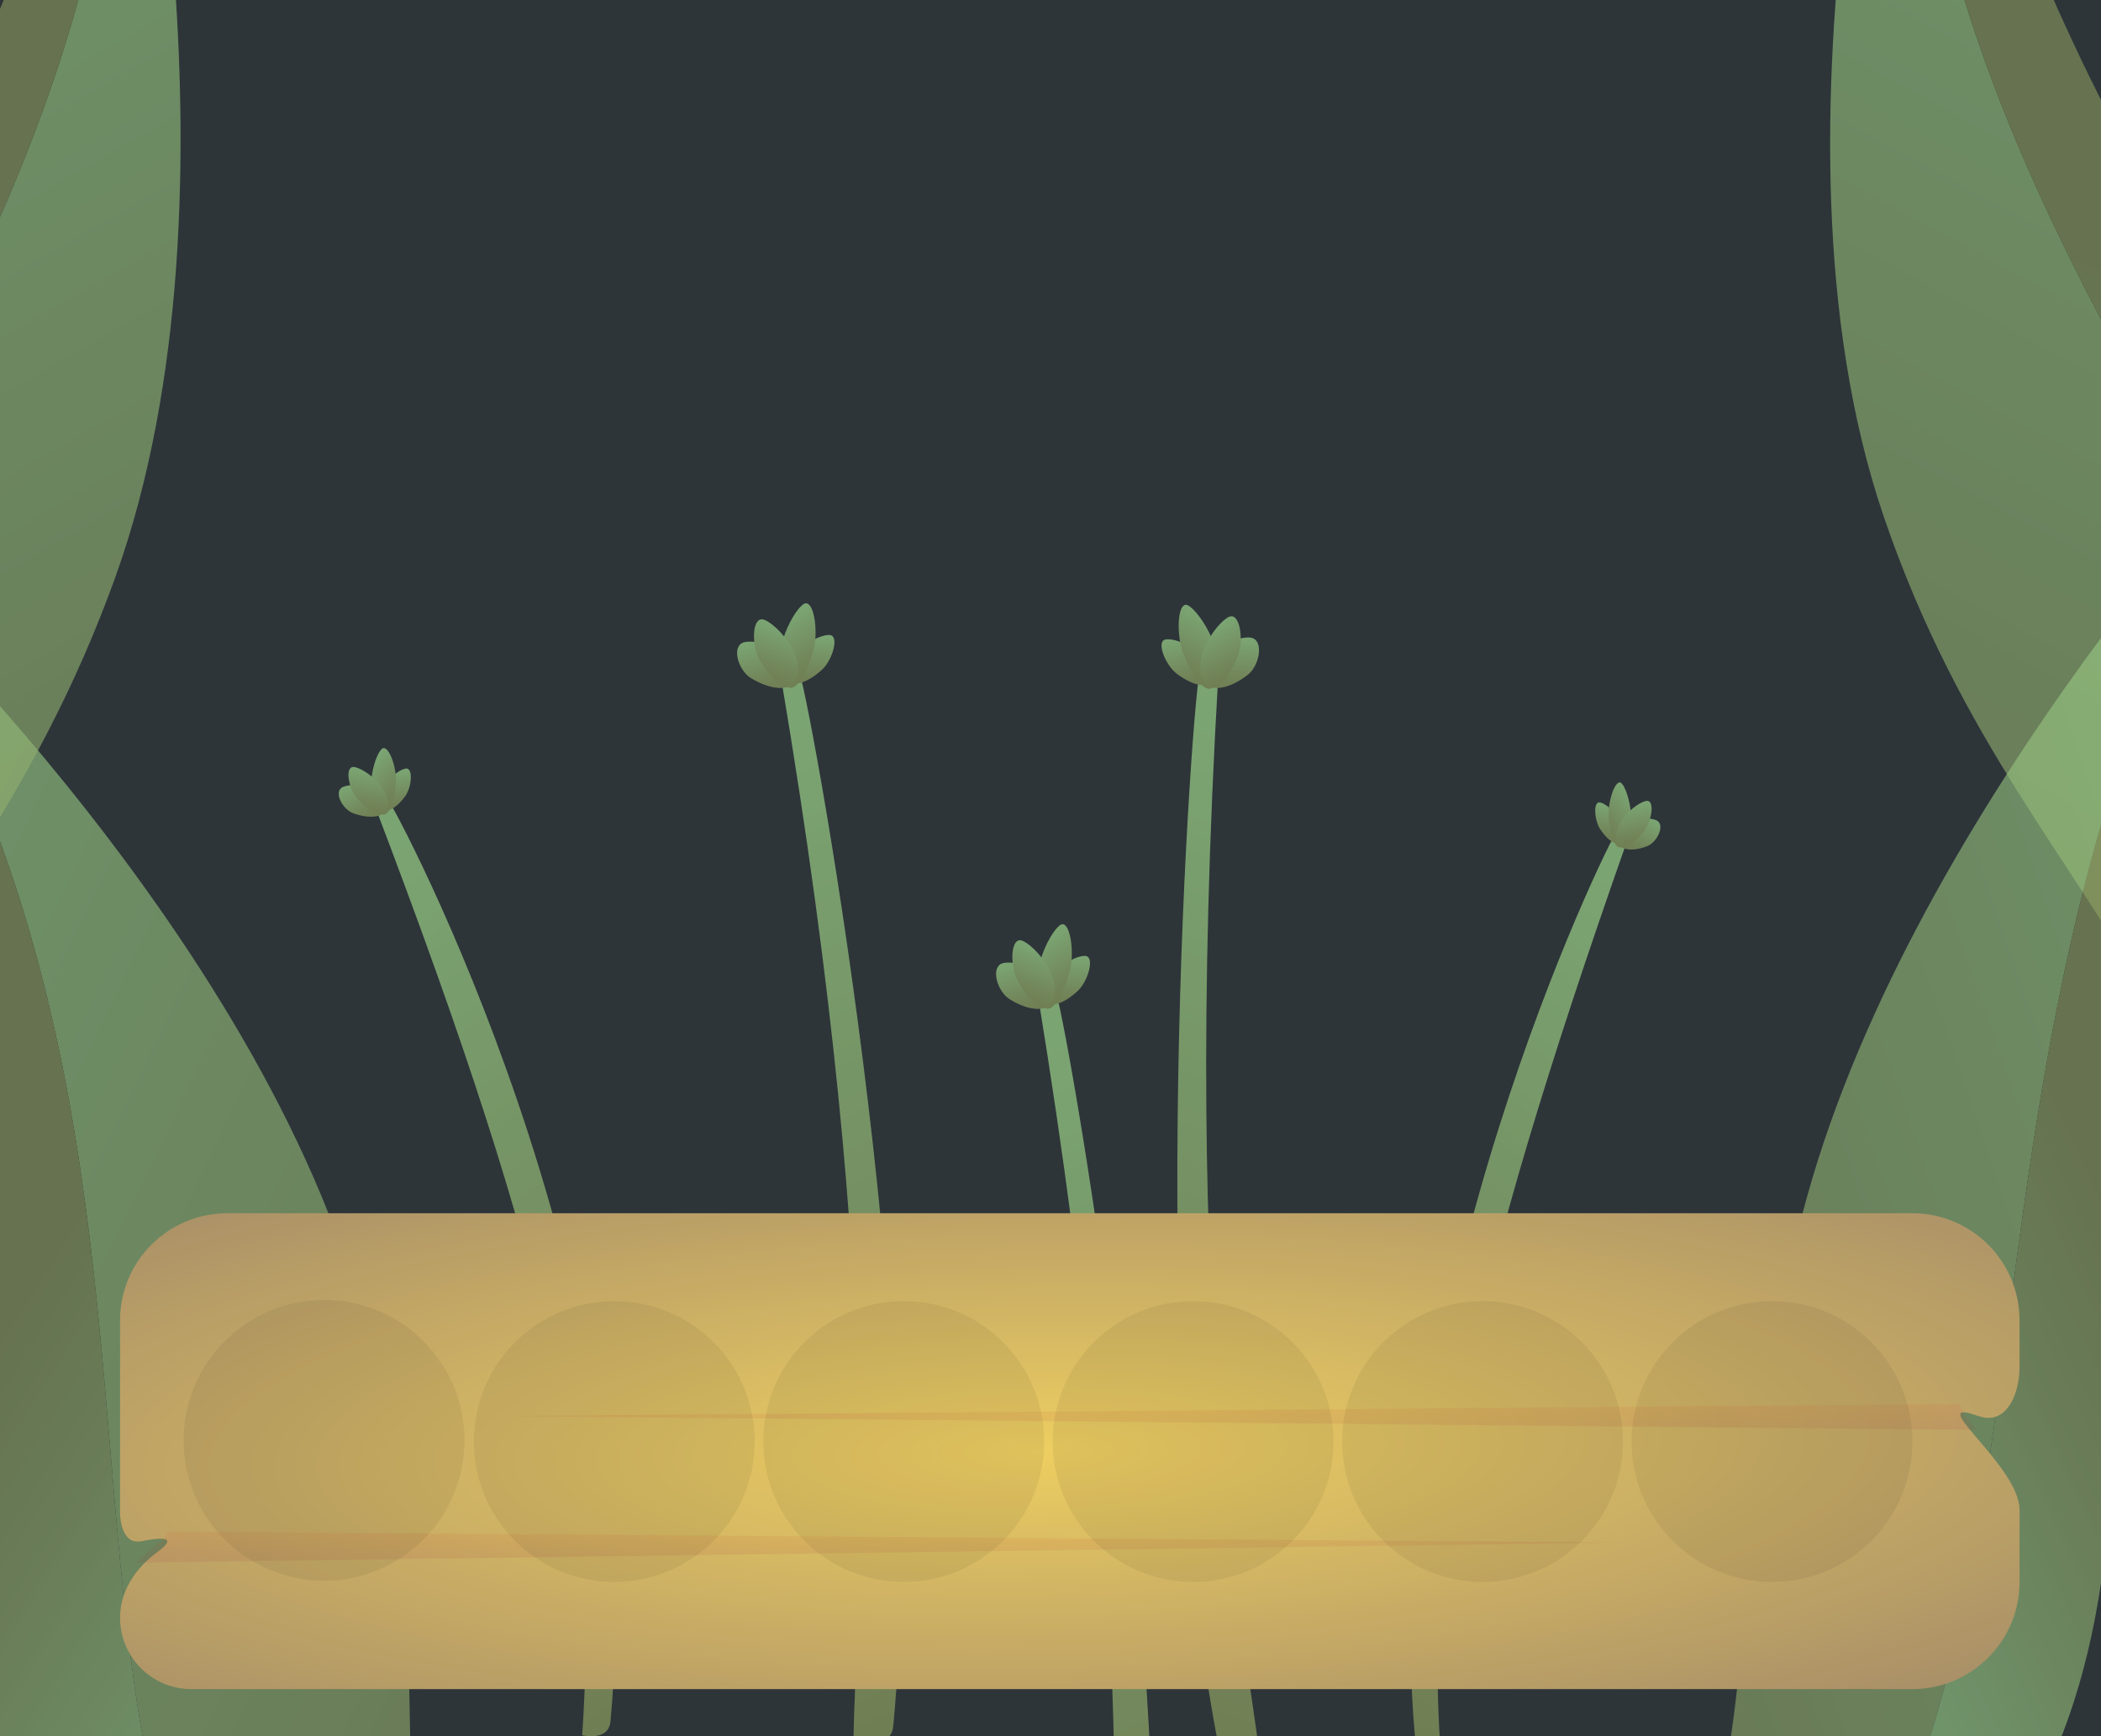 <?xml version="1.0" encoding="UTF-8" standalone="no"?>
<svg
   width="980"
   height="810"
   viewBox="0 0 980 810"
   fill="none"
   version="1.1"
   id="svg17935"
   sodipodi:docname="flower_background.svg"
   inkscape:version="1.2.1 (9c6d41e410, 2022-07-14)"
   xmlns:inkscape="http://www.inkscape.org/namespaces/inkscape"
   xmlns:sodipodi="http://sodipodi.sourceforge.net/DTD/sodipodi-0.dtd"
   xmlns="http://www.w3.org/2000/svg"
   xmlns:svg="http://www.w3.org/2000/svg">
  <sodipodi:namedview
     id="namedview17937"
     pagecolor="#ffffff"
     bordercolor="#000000"
     borderopacity="0.25"
     inkscape:showpageshadow="2"
     inkscape:pageopacity="0.0"
     inkscape:pagecheckerboard="0"
     inkscape:deskcolor="#d1d1d1"
     showgrid="false"
     inkscape:zoom="1.0333333"
     inkscape:cx="329.03226"
     inkscape:cy="405.48387"
     inkscape:window-width="1920"
     inkscape:window-height="1017"
     inkscape:window-x="-8"
     inkscape:window-y="-8"
     inkscape:window-maximized="1"
     inkscape:current-layer="g17086" />
  <g
     clip-path="url(#clip0_1_59)"
     id="g17086">
    <rect
       width="980"
       height="810"
       fill="#2D3539"
       id="rect16814" />
    <g
       opacity="0.6"
       id="g16820">
      <path
         d="M890.185 -200.027C890.185 -200.027 816.295 58.112 878.697 241.078C950.415 451.32 1095.32 469.762 995.796 725.118C1322.21 379.122 870.738 224.862 890.185 -200.027Z"
         fill="url(#paint0_linear_1_59)"
         id="path16816" />
      <path
         d="M890.184 -200.027C890.184 -200.027 944.549 45.757 1077.41 193.645C1232.54 366.307 1198.41 490.269 995.795 725.119C1322.21 379.122 870.738 224.863 890.184 -200.027Z"
         fill="url(#paint1_linear_1_59)"
         id="path16818" />
    </g>
    <g
       opacity="0.6"
       id="g16826">
      <path
         d="M1063.5 196.565C1063.5 196.565 894.022 373.041 842.65 559.154C783.629 773.019 861.487 865.484 678.001 1026C1041.37 910.367 845.749 541.368 1063.5 196.565Z"
         fill="url(#paint2_linear_1_59)"
         id="path16822" />
      <path
         d="M1063.5 196.565C1063.5 196.565 976.844 430.911 984.695 625.168C993.873 851.979 913.294 937.443 678 1026C1041.37 910.367 845.748 541.369 1063.5 196.565Z"
         fill="url(#paint3_linear_1_59)"
         id="path16824" />
    </g>
    <g
       opacity="0.6"
       id="g16832">
      <path
         d="M-70.565 255.926C-70.565 255.926 122.447 432.123 170.734 619.233C226.207 834.244 124.168 928.251 335.483 1088.22C-98.582 975.322 168.326 601.334 -70.565 255.926Z"
         fill="url(#paint4_linear_1_59)"
         id="path16828" />
      <path
         d="M-70.564 255.926C-70.564 255.926 17.022 491.304 -7.516 687.224C-36.181 915.977 55.465 1001.32 335.484 1088.22C-98.581 975.322 168.327 601.334 -70.564 255.926Z"
         fill="url(#paint5_linear_1_59)"
         id="path16830" />
    </g>
    <g
       opacity="0.6"
       id="g16838">
      <path
         d="M58.867 -166.762C58.867 -166.762 119.192 87.522 53.761 269.347C-21.438 478.278 -158.694 498.527 -74.106 749.703C-369.29 412.027 61.848 253.199 58.867 -166.762Z"
         fill="url(#paint6_linear_1_59)"
         id="path16834" />
      <path
         d="M58.868 -166.761C58.868 -166.761 -1.256 77.082 -131.835 225.19C-284.308 398.11 -256.611 520.239 -74.105 749.703C-369.289 412.028 61.849 253.199 58.868 -166.761Z"
         fill="url(#paint7_linear_1_59)"
         id="path16836" />
    </g>
    <g
       opacity="0.7"
       id="g16870">
      <path
         d="M491.985 461.066C491.985 461.066 483.804 462.293 484.289 465.328C533.263 765.384 517.785 900.82 517.048 959.826C517.048 959.826 533.754 967.237 534.896 955.059C551.517 779.153 496.256 468.219 491.985 461.066Z"
         fill="url(#paint14_linear_1_59)"
         id="path16860" />
      <path
         d="M507.217 446.238C504.032 444.241 486.056 452.53 488.443 465.949C489.21 470.215 495.405 469.041 502.7 462.288C507.07 458.266 510.288 448.148 507.217 446.238Z"
         fill="url(#paint15_linear_1_59)"
         id="path16862" />
      <path
         d="M466.78 449.741C471.49 446.986 495.389 452.43 490.245 467.286C488.609 472.007 480.143 471.945 470.888 466.107C465.364 462.614 462.265 452.372 466.78 449.741Z"
         fill="url(#paint16_linear_1_59)"
         id="path16864" />
      <path
         d="M495.479 431.164C491.357 431.524 477.711 455.883 486.646 469.318C489.492 473.583 495.032 467.115 498.918 453.331C501.23 445.096 499.438 430.831 495.479 431.164Z"
         fill="url(#paint17_linear_1_59)"
         id="path16866" />
      <path
         d="M475.6 438.632C480.088 438.308 497.911 456.429 489.996 468.849C487.482 472.806 480.683 468.268 474.746 457.465C471.185 450.99 471.293 438.927 475.6 438.632Z"
         fill="url(#paint18_linear_1_59)"
         id="path16868" />
    </g>
    <g
       opacity="0.7"
       id="g16898">
      <path
         d="M372.179 311.345C372.179 311.345 363.702 312.572 364.204 315.607C414.952 615.663 398.914 751.099 398.15 810.105C398.15 810.105 415.46 817.516 416.644 805.339C433.867 629.433 376.605 318.499 372.179 311.345Z"
         fill="url(#paint24_linear_1_59)"
         id="path16888" />
      <path
         d="M387.963 296.518C384.662 294.52 366.036 302.809 368.509 316.228C369.304 320.495 375.724 319.321 383.282 312.567C387.811 308.546 391.145 298.427 387.963 296.518Z"
         fill="url(#paint25_linear_1_59)"
         id="path16890" />
      <path
         d="M346.061 300.02C350.941 297.265 375.706 302.709 370.376 317.565C368.681 322.286 359.908 322.225 350.317 316.386C344.594 312.893 341.382 302.651 346.061 300.02Z"
         fill="url(#paint26_linear_1_59)"
         id="path16892" />
      <path
         d="M375.799 281.443C371.529 281.803 357.388 306.163 366.647 319.597C369.596 323.862 375.337 317.395 379.364 303.61C381.759 295.375 379.902 281.111 375.799 281.443Z"
         fill="url(#paint27_linear_1_59)"
         id="path16894" />
      <path
         d="M355.201 288.911C359.852 288.587 378.32 306.709 370.119 319.128C367.514 323.085 360.468 318.547 354.316 307.744C350.626 301.269 350.738 289.206 355.201 288.911Z"
         fill="url(#paint28_linear_1_59)"
         id="path16896" />
    </g>
    <g
       opacity="0.7"
       id="g16910">
      <path
         d="M559.909 312.03C559.909 312.03 568.41 312.365 568.239 315.491C550.242 624.695 580.57 760.093 587.638 819.748C587.638 819.748 571.34 829.103 568.869 816.901C533.039 640.659 556.304 319.746 559.909 312.03Z"
         fill="url(#paint29_linear_1_59)"
         id="path16900" />
      <path
         d="M542.738 298.708C545.783 296.333 565.061 302.731 564.054 316.581C563.726 320.985 557.262 320.483 549.077 314.455C544.175 310.869 539.8 300.981 542.738 298.708Z"
         fill="url(#paint30_linear_1_59)"
         id="path16902" />
      <path
         d="M584.483 297.77C579.37 295.503 555.501 303.665 562.354 318.134C564.533 322.732 573.187 321.731 582.032 314.794C587.31 310.645 589.385 299.932 584.483 297.77Z"
         fill="url(#paint31_linear_1_59)"
         id="path16904" />
      <path
         d="M553.134 282.145C557.389 282.052 573.958 305.2 566.253 319.792C563.798 324.426 557.438 318.492 551.987 304.968C548.74 296.887 549.048 282.247 553.134 282.145Z"
         fill="url(#paint32_linear_1_59)"
         id="path16906" />
      <path
         d="M574.271 287.501C569.644 287.671 553.349 307.993 562.776 319.689C565.771 323.416 572.242 318.068 577.16 306.473C580.111 299.523 578.709 287.322 574.271 287.501Z"
         fill="url(#paint33_linear_1_59)"
         id="path16908" />
    </g>
    <g
       opacity="0.7"
       id="g16962">
      <path
         d="M180.447 372.235C180.447 372.235 174.257 374.468 175.098 376.671C258.691 596.147 279.34 697.698 271.56 809.554C271.56 809.554 283.834 812.527 284.736 803.116C304.163 602.277 184.849 376.979 180.447 372.235Z"
         fill="url(#paint46_linear_1_59)"
         id="path16952" />
      <path
         d="M190.061 358.603C187.279 357.602 174.546 366.72 178.429 376.501C179.667 379.613 184.314 377.749 188.975 371.48C191.757 367.737 192.736 359.558 190.061 358.603Z"
         fill="url(#paint47_linear_1_59)"
         id="path16954" />
      <path
         d="M159.109 367.645C162.364 364.826 181.792 365.15 180.034 377.225C179.484 381.061 172.865 382.355 164.779 379.397C159.949 377.626 155.991 370.356 159.109 367.645Z"
         fill="url(#paint48_linear_1_59)"
         id="path16956" />
      <path
         d="M178.628 349.053C175.479 349.978 168.54 370.587 177.527 379.336C180.386 382.123 183.718 376.347 184.65 365.303C185.216 358.68 181.654 348.16 178.628 349.053Z"
         fill="url(#paint49_linear_1_59)"
         id="path16958" />
      <path
         d="M164.291 357.848C167.73 356.893 184.36 367.783 180.08 378.457C178.72 381.846 172.744 379.489 166.477 372.25C162.717 367.906 160.974 358.757 164.291 357.848Z"
         fill="url(#paint50_linear_1_59)"
         id="path16960" />
    </g>
    <g
       opacity="0.7"
       id="g16998">
      <path
         d="M754.19 387.731C754.19 387.731 759.785 389.916 759.025 392.071C683.472 606.786 664.808 706.135 671.84 815.564C671.84 815.564 660.746 818.473 659.931 809.265C642.373 612.783 750.211 392.372 754.19 387.731Z"
         fill="url(#paint58_linear_1_59)"
         id="path16988" />
      <path
         d="M745.501 374.395C748.016 373.415 759.523 382.336 756.014 391.905C754.895 394.949 750.696 393.125 746.482 386.992C743.968 383.331 743.084 375.329 745.501 374.395Z"
         fill="url(#paint59_linear_1_59)"
         id="path16990" />
      <path
         d="M773.476 383.24C770.534 380.483 752.975 380.799 754.564 392.613C755.061 396.365 761.043 397.631 768.351 394.738C772.717 393.005 776.295 385.892 773.476 383.24Z"
         fill="url(#paint60_linear_1_59)"
         id="path16992" />
      <path
         d="M755.835 365.052C758.681 365.956 764.952 386.118 756.829 394.677C754.246 397.405 751.234 391.754 750.392 380.95C749.88 374.47 753.099 364.178 755.835 365.052Z"
         fill="url(#paint61_linear_1_59)"
         id="path16994" />
      <path
         d="M768.793 373.656C765.684 372.722 750.654 383.376 754.522 393.818C755.751 397.134 761.153 394.828 766.817 387.746C770.215 383.496 771.79 374.545 768.793 373.656Z"
         fill="url(#paint62_linear_1_59)"
         id="path16996" />
    </g>
    <g
       filter="url(#filter0_d_1_59)"
       id="g17034">
      <g
         filter="url(#filter1_d_1_59)"
         id="g17028">
        <path
           d="M56 608C56 580.386 78.386 558 106 558H892C919.614 558 942 580.386 942 608V629.667C942 641.806 936.406 655.885 924.592 653.096C923.912 652.936 923.215 652.738 922.5 652.5C921.153 652.051 920.059 651.709 919.191 651.462C900.541 646.156 942 676.883 942 696.273V730C942 757.614 919.614 780 892 780H89.305C70.911 780 56 765.089 56 746.695C56 734.283 63.293 723.439 73.317 716.12C79.576 711.55 81.735 707.854 66 711C56.026 712.994 56 698.083 56 698C56 697.998 56 697.999 56 697.996V608Z"
           fill="url(#paint64_radial_1_59)"
           id="path17026" />
      </g>
      <path
         d="M77.998 710.5L756.998 715.601L63.498 725L76.998 713L77.998 710.5Z"
         fill="url(#paint65_linear_1_59)"
         fill-opacity="0.1"
         id="path17030" />
      <path
         d="M913.998 651L231.998 656.601L921.998 663L916.498 656.5L913.998 651Z"
         fill="url(#paint66_linear_1_59)"
         fill-opacity="0.1"
         id="path17032" />
    </g>
    <g
       filter="url(#filter3_i_1_59)"
       id="g17042-0"
       style="filter:url(#filter3_i_1_59-6)"
       transform="translate(-135.369,-0.565)">
      <circle
         cx="286.53"
         cy="668.5"
         r="65.5"
         fill="#000000"
         fill-opacity="0.06"
         id="circle17040-1" />
    </g>
    <g
       filter="url(#filter2_i_1_59)"
       id="g17038">
      <circle
         cx="556.53"
         cy="668.5"
         r="65.5"
         fill="black"
         fill-opacity="0.06"
         id="circle17036" />
    </g>
    <g
       filter="url(#filter3_i_1_59)"
       id="g17042">
      <circle
         cx="286.53"
         cy="668.5"
         r="65.5"
         fill="black"
         fill-opacity="0.06"
         id="circle17040" />
    </g>
    <g
       filter="url(#filter4_i_1_59)"
       id="g17046">
      <circle
         cx="691.54"
         cy="668.5"
         r="65.5"
         fill="black"
         fill-opacity="0.06"
         id="circle17044" />
    </g>
    <g
       filter="url(#filter5_i_1_59)"
       id="g17050">
      <circle
         cx="421.54"
         cy="668.5"
         r="65.5"
         fill="black"
         fill-opacity="0.06"
         id="circle17048" />
    </g>
    <g
       filter="url(#filter6_d_1_59)"
       id="g17080" />
    <g
       filter="url(#filter7_i_1_59)"
       id="g17084">
      <circle
         cx="826.54"
         cy="668.5"
         r="65.5"
         fill="black"
         fill-opacity="0.06"
         id="circle17082" />
    </g>
  </g>
  <defs
     id="defs17933">
    <filter
       id="filter0_d_1_59"
       x="6"
       y="512"
       width="986"
       height="322"
       filterUnits="userSpaceOnUse"
       color-interpolation-filters="sRGB">
      <feFlood
         flood-opacity="0"
         result="BackgroundImageFix"
         id="feFlood17088" />
      <feColorMatrix
         in="SourceAlpha"
         type="matrix"
         values="0 0 0 0 0 0 0 0 0 0 0 0 0 0 0 0 0 0 127 0"
         result="hardAlpha"
         id="feColorMatrix17090" />
      <feOffset
         dy="4"
         id="feOffset17092" />
      <feGaussianBlur
         stdDeviation="25"
         id="feGaussianBlur17094" />
      <feComposite
         in2="hardAlpha"
         operator="out"
         id="feComposite17096" />
      <feColorMatrix
         type="matrix"
         values="0 0 0 0 0 0 0 0 0 0 0 0 0 0 0 0 0 0 0.25 0"
         id="feColorMatrix17098" />
      <feBlend
         mode="normal"
         in2="BackgroundImageFix"
         result="effect1_dropShadow_1_59"
         id="feBlend17100" />
      <feBlend
         mode="normal"
         in="SourceGraphic"
         in2="effect1_dropShadow_1_59"
         result="shape"
         id="feBlend17102" />
    </filter>
    <filter
       id="filter1_d_1_59"
       x="52"
       y="558"
       width="894"
       height="230"
       filterUnits="userSpaceOnUse"
       color-interpolation-filters="sRGB">
      <feFlood
         flood-opacity="0"
         result="BackgroundImageFix"
         id="feFlood17105" />
      <feColorMatrix
         in="SourceAlpha"
         type="matrix"
         values="0 0 0 0 0 0 0 0 0 0 0 0 0 0 0 0 0 0 127 0"
         result="hardAlpha"
         id="feColorMatrix17107" />
      <feOffset
         dy="4"
         id="feOffset17109" />
      <feGaussianBlur
         stdDeviation="2"
         id="feGaussianBlur17111" />
      <feComposite
         in2="hardAlpha"
         operator="out"
         id="feComposite17113" />
      <feColorMatrix
         type="matrix"
         values="0 0 0 0 0 0 0 0 0 0 0 0 0 0 0 0 0 0 0.25 0"
         id="feColorMatrix17115" />
      <feBlend
         mode="normal"
         in2="BackgroundImageFix"
         result="effect1_dropShadow_1_59"
         id="feBlend17117" />
      <feBlend
         mode="normal"
         in="SourceGraphic"
         in2="effect1_dropShadow_1_59"
         result="shape"
         id="feBlend17119" />
    </filter>
    <filter
       id="filter2_i_1_59"
       x="491.03"
       y="603"
       width="131"
       height="135"
       filterUnits="userSpaceOnUse"
       color-interpolation-filters="sRGB">
      <feFlood
         flood-opacity="0"
         result="BackgroundImageFix"
         id="feFlood17122" />
      <feBlend
         mode="normal"
         in="SourceGraphic"
         in2="BackgroundImageFix"
         result="shape"
         id="feBlend17124" />
      <feColorMatrix
         in="SourceAlpha"
         type="matrix"
         values="0 0 0 0 0 0 0 0 0 0 0 0 0 0 0 0 0 0 127 0"
         result="hardAlpha"
         id="feColorMatrix17126" />
      <feOffset
         dy="4"
         id="feOffset17128" />
      <feGaussianBlur
         stdDeviation="12.5"
         id="feGaussianBlur17130" />
      <feComposite
         in2="hardAlpha"
         operator="arithmetic"
         k2="-1"
         k3="1"
         id="feComposite17132" />
      <feColorMatrix
         type="matrix"
         values="0 0 0 0 0 0 0 0 0 0 0 0 0 0 0 0 0 0 0.25 0"
         id="feColorMatrix17134" />
      <feBlend
         mode="normal"
         in2="shape"
         result="effect1_innerShadow_1_59"
         id="feBlend17136" />
    </filter>
    <filter
       id="filter3_i_1_59"
       x="221.03"
       y="603"
       width="131"
       height="135"
       filterUnits="userSpaceOnUse"
       color-interpolation-filters="sRGB">
      <feFlood
         flood-opacity="0"
         result="BackgroundImageFix"
         id="feFlood17139" />
      <feBlend
         mode="normal"
         in="SourceGraphic"
         in2="BackgroundImageFix"
         result="shape"
         id="feBlend17141" />
      <feColorMatrix
         in="SourceAlpha"
         type="matrix"
         values="0 0 0 0 0 0 0 0 0 0 0 0 0 0 0 0 0 0 127 0"
         result="hardAlpha"
         id="feColorMatrix17143" />
      <feOffset
         dy="4"
         id="feOffset17145" />
      <feGaussianBlur
         stdDeviation="12.5"
         id="feGaussianBlur17147" />
      <feComposite
         in2="hardAlpha"
         operator="arithmetic"
         k2="-1"
         k3="1"
         id="feComposite17149" />
      <feColorMatrix
         type="matrix"
         values="0 0 0 0 0 0 0 0 0 0 0 0 0 0 0 0 0 0 0.25 0"
         id="feColorMatrix17151" />
      <feBlend
         mode="normal"
         in2="shape"
         result="effect1_innerShadow_1_59"
         id="feBlend17153" />
    </filter>
    <filter
       id="filter4_i_1_59"
       x="626.04"
       y="603"
       width="131"
       height="135"
       filterUnits="userSpaceOnUse"
       color-interpolation-filters="sRGB">
      <feFlood
         flood-opacity="0"
         result="BackgroundImageFix"
         id="feFlood17156" />
      <feBlend
         mode="normal"
         in="SourceGraphic"
         in2="BackgroundImageFix"
         result="shape"
         id="feBlend17158" />
      <feColorMatrix
         in="SourceAlpha"
         type="matrix"
         values="0 0 0 0 0 0 0 0 0 0 0 0 0 0 0 0 0 0 127 0"
         result="hardAlpha"
         id="feColorMatrix17160" />
      <feOffset
         dy="4"
         id="feOffset17162" />
      <feGaussianBlur
         stdDeviation="12.5"
         id="feGaussianBlur17164" />
      <feComposite
         in2="hardAlpha"
         operator="arithmetic"
         k2="-1"
         k3="1"
         id="feComposite17166" />
      <feColorMatrix
         type="matrix"
         values="0 0 0 0 0 0 0 0 0 0 0 0 0 0 0 0 0 0 0.25 0"
         id="feColorMatrix17168" />
      <feBlend
         mode="normal"
         in2="shape"
         result="effect1_innerShadow_1_59"
         id="feBlend17170" />
    </filter>
    <filter
       id="filter5_i_1_59"
       x="356.04"
       y="603"
       width="131"
       height="135"
       filterUnits="userSpaceOnUse"
       color-interpolation-filters="sRGB">
      <feFlood
         flood-opacity="0"
         result="BackgroundImageFix"
         id="feFlood17173" />
      <feBlend
         mode="normal"
         in="SourceGraphic"
         in2="BackgroundImageFix"
         result="shape"
         id="feBlend17175" />
      <feColorMatrix
         in="SourceAlpha"
         type="matrix"
         values="0 0 0 0 0 0 0 0 0 0 0 0 0 0 0 0 0 0 127 0"
         result="hardAlpha"
         id="feColorMatrix17177" />
      <feOffset
         dy="4"
         id="feOffset17179" />
      <feGaussianBlur
         stdDeviation="12.5"
         id="feGaussianBlur17181" />
      <feComposite
         in2="hardAlpha"
         operator="arithmetic"
         k2="-1"
         k3="1"
         id="feComposite17183" />
      <feColorMatrix
         type="matrix"
         values="0 0 0 0 0 0 0 0 0 0 0 0 0 0 0 0 0 0 0.25 0"
         id="feColorMatrix17185" />
      <feBlend
         mode="normal"
         in2="shape"
         result="effect1_innerShadow_1_59"
         id="feBlend17187" />
    </filter>
    <filter
       id="filter6_d_1_59"
       x="81.723"
       y="603.512"
       width="139.323"
       height="138.807"
       filterUnits="userSpaceOnUse"
       color-interpolation-filters="sRGB">
      <feFlood
         flood-opacity="0"
         result="BackgroundImageFix"
         id="feFlood17190" />
      <feColorMatrix
         in="SourceAlpha"
         type="matrix"
         values="0 0 0 0 0 0 0 0 0 0 0 0 0 0 0 0 0 0 127 0"
         result="hardAlpha"
         id="feColorMatrix17192" />
      <feOffset
         dy="4"
         id="feOffset17194" />
      <feGaussianBlur
         stdDeviation="2"
         id="feGaussianBlur17196" />
      <feComposite
         in2="hardAlpha"
         operator="out"
         id="feComposite17198" />
      <feColorMatrix
         type="matrix"
         values="0 0 0 0 0 0 0 0 0 0 0 0 0 0 0 0 0 0 0.25 0"
         id="feColorMatrix17200" />
      <feBlend
         mode="normal"
         in2="BackgroundImageFix"
         result="effect1_dropShadow_1_59"
         id="feBlend17202" />
      <feBlend
         mode="normal"
         in="SourceGraphic"
         in2="effect1_dropShadow_1_59"
         result="shape"
         id="feBlend17204" />
    </filter>
    <filter
       id="filter7_i_1_59"
       x="761.04"
       y="603"
       width="131"
       height="135"
       filterUnits="userSpaceOnUse"
       color-interpolation-filters="sRGB">
      <feFlood
         flood-opacity="0"
         result="BackgroundImageFix"
         id="feFlood17207" />
      <feBlend
         mode="normal"
         in="SourceGraphic"
         in2="BackgroundImageFix"
         result="shape"
         id="feBlend17209" />
      <feColorMatrix
         in="SourceAlpha"
         type="matrix"
         values="0 0 0 0 0 0 0 0 0 0 0 0 0 0 0 0 0 0 127 0"
         result="hardAlpha"
         id="feColorMatrix17211" />
      <feOffset
         dy="4"
         id="feOffset17213" />
      <feGaussianBlur
         stdDeviation="12.5"
         id="feGaussianBlur17215" />
      <feComposite
         in2="hardAlpha"
         operator="arithmetic"
         k2="-1"
         k3="1"
         id="feComposite17217" />
      <feColorMatrix
         type="matrix"
         values="0 0 0 0 0 0 0 0 0 0 0 0 0 0 0 0 0 0 0.25 0"
         id="feColorMatrix17219" />
      <feBlend
         mode="normal"
         in2="shape"
         result="effect1_innerShadow_1_59"
         id="feBlend17221" />
    </filter>
    <linearGradient
       id="paint0_linear_1_59"
       x1="1240.5"
       y1="34.478"
       x2="891.377"
       y2="676.79"
       gradientUnits="userSpaceOnUse">
      <stop
         stop-color="#9CD38B"
         id="stop17224" />
      <stop
         offset="0.019"
         stop-color="#9CD28A"
         id="stop17226" />
      <stop
         offset="0.663"
         stop-color="#91AB6B"
         id="stop17228" />
      <stop
         offset="1"
         stop-color="#8D9C5F"
         id="stop17230" />
    </linearGradient>
    <linearGradient
       id="paint1_linear_1_59"
       x1="893.818"
       y1="305.992"
       x2="969.301"
       y2="118.551"
       gradientUnits="userSpaceOnUse">
      <stop
         stop-color="#9CD38B"
         id="stop17233" />
      <stop
         offset="0.019"
         stop-color="#9CD28A"
         id="stop17235" />
      <stop
         offset="0.663"
         stop-color="#91AB6B"
         id="stop17237" />
      <stop
         offset="1"
         stop-color="#8D9C5F"
         id="stop17239" />
    </linearGradient>
    <linearGradient
       id="paint2_linear_1_59"
       x1="1159.6"
       y1="578.849"
       x2="585.808"
       y2="774.011"
       gradientUnits="userSpaceOnUse">
      <stop
         stop-color="#9CD38B"
         id="stop17242" />
      <stop
         offset="0.019"
         stop-color="#9CD28A"
         id="stop17244" />
      <stop
         offset="0.663"
         stop-color="#91AB6B"
         id="stop17246" />
      <stop
         offset="1"
         stop-color="#8D9C5F"
         id="stop17248" />
    </linearGradient>
    <linearGradient
       id="paint3_linear_1_59"
       x1="820.22"
       y1="621.453"
       x2="976.714"
       y2="548.697"
       gradientUnits="userSpaceOnUse">
      <stop
         stop-color="#9CD38B"
         id="stop17251" />
      <stop
         offset="0.019"
         stop-color="#9CD28A"
         id="stop17253" />
      <stop
         offset="0.663"
         stop-color="#91AB6B"
         id="stop17255" />
      <stop
         offset="1"
         stop-color="#8D9C5F"
         id="stop17257" />
    </linearGradient>
    <linearGradient
       id="paint4_linear_1_59"
       x1="-217.173"
       y1="642.3"
       x2="411.56"
       y2="947.898"
       gradientUnits="userSpaceOnUse">
      <stop
         stop-color="#9CD38B"
         id="stop17260" />
      <stop
         offset="0.019"
         stop-color="#9CD28A"
         id="stop17262" />
      <stop
         offset="0.663"
         stop-color="#91AB6B"
         id="stop17264" />
      <stop
         offset="1"
         stop-color="#8D9C5F"
         id="stop17266" />
    </linearGradient>
    <linearGradient
       id="paint5_linear_1_59"
       x1="193.278"
       y1="681.813"
       x2="28.902"
       y2="577.329"
       gradientUnits="userSpaceOnUse">
      <stop
         stop-color="#9CD38B"
         id="stop17269" />
      <stop
         offset="0.019"
         stop-color="#9CD28A"
         id="stop17271" />
      <stop
         offset="0.663"
         stop-color="#91AB6B"
         id="stop17273" />
      <stop
         offset="1"
         stop-color="#8D9C5F"
         id="stop17275" />
    </linearGradient>
    <linearGradient
       id="paint6_linear_1_59"
       x1="-279.819"
       y1="70.03"
       x2="67.768"
       y2="676.56"
       gradientUnits="userSpaceOnUse">
      <stop
         stop-color="#9CD38B"
         id="stop17278" />
      <stop
         offset="0.019"
         stop-color="#9CD28A"
         id="stop17280" />
      <stop
         offset="0.663"
         stop-color="#91AB6B"
         id="stop17282" />
      <stop
         offset="1"
         stop-color="#8D9C5F"
         id="stop17284" />
    </linearGradient>
    <linearGradient
       id="paint7_linear_1_59"
       x1="37.162"
       y1="333.759"
       x2="-39.867"
       y2="154.867"
       gradientUnits="userSpaceOnUse">
      <stop
         stop-color="#9CD38B"
         id="stop17287" />
      <stop
         offset="0.019"
         stop-color="#9CD28A"
         id="stop17289" />
      <stop
         offset="0.663"
         stop-color="#91AB6B"
         id="stop17291" />
      <stop
         offset="1"
         stop-color="#8D9C5F"
         id="stop17293" />
    </linearGradient>
    <radialGradient
       id="paint8_radial_1_59"
       cx="0"
       cy="0"
       r="1"
       gradientUnits="userSpaceOnUse"
       gradientTransform="translate(457.855 269.232) rotate(-24.074) scale(60.547 94.353)">
      <stop
         stop-color="#FFD88C"
         id="stop17296" />
      <stop
         offset="0.359"
         stop-color="#FFBA6D"
         id="stop17298" />
      <stop
         offset="0.768"
         stop-color="#FF9E4F"
         id="stop17300" />
      <stop
         offset="1"
         stop-color="#FF9344"
         id="stop17302" />
    </radialGradient>
    <radialGradient
       id="paint9_radial_1_59"
       cx="0"
       cy="0"
       r="1"
       gradientUnits="userSpaceOnUse"
       gradientTransform="translate(412.595 264.242) rotate(-26.26) scale(51.473 73.05)">
      <stop
         stop-color="#FFD88C"
         id="stop17305" />
      <stop
         offset="0.359"
         stop-color="#FFBA6D"
         id="stop17307" />
      <stop
         offset="0.768"
         stop-color="#FF9E4F"
         id="stop17309" />
      <stop
         offset="1"
         stop-color="#FF9344"
         id="stop17311" />
    </radialGradient>
    <radialGradient
       id="paint10_radial_1_59"
       cx="0"
       cy="0"
       r="1"
       gradientUnits="userSpaceOnUse"
       gradientTransform="translate(415.59 284.024) rotate(-26.181) scale(77.238 97.336)">
      <stop
         stop-color="#FFD88C"
         id="stop17314" />
      <stop
         offset="0.486"
         stop-color="#FFB86B"
         id="stop17316" />
      <stop
         offset="1"
         stop-color="#FF9344"
         id="stop17318" />
    </radialGradient>
    <radialGradient
       id="paint11_radial_1_59"
       cx="0"
       cy="0"
       r="1"
       gradientUnits="userSpaceOnUse"
       gradientTransform="translate(447.022 290.75) rotate(-27.02) scale(87.983 113.323)">
      <stop
         stop-color="#FFD88C"
         id="stop17321" />
      <stop
         offset="0.411"
         stop-color="#FFBE71"
         id="stop17323" />
      <stop
         offset="1"
         stop-color="#FF9344"
         id="stop17325" />
    </radialGradient>
    <radialGradient
       id="paint12_radial_1_59"
       cx="0"
       cy="0"
       r="1"
       gradientUnits="userSpaceOnUse"
       gradientTransform="translate(415.985 356.655) rotate(-30.191) scale(53.928 120.731)">
      <stop
         stop-color="#FFD88C"
         id="stop17328" />
      <stop
         offset="0.271"
         stop-color="#FFCA7D"
         id="stop17330" />
      <stop
         offset="0.789"
         stop-color="#FFA456"
         id="stop17332" />
      <stop
         offset="1"
         stop-color="#FF9344"
         id="stop17334" />
    </radialGradient>
    <radialGradient
       id="paint13_radial_1_59"
       cx="0"
       cy="0"
       r="1"
       gradientUnits="userSpaceOnUse"
       gradientTransform="translate(487.661 309.365) rotate(-7.263) scale(88.409 135.594)">
      <stop
         stop-color="#FFD88C"
         id="stop17337" />
      <stop
         offset="0.209"
         stop-color="#FFD386"
         id="stop17339" />
      <stop
         offset="0.48"
         stop-color="#FFC376"
         id="stop17341" />
      <stop
         offset="0.785"
         stop-color="#FFA95B"
         id="stop17343" />
      <stop
         offset="1"
         stop-color="#FF9344"
         id="stop17345" />
    </radialGradient>
    <linearGradient
       id="paint14_linear_1_59"
       x1="441.429"
       y1="511.136"
       x2="638.376"
       y2="913.793"
       gradientUnits="userSpaceOnUse">
      <stop
         stop-color="#9CD38B"
         id="stop17348" />
      <stop
         offset="0.019"
         stop-color="#9CD28A"
         id="stop17350" />
      <stop
         offset="0.663"
         stop-color="#91AB6B"
         id="stop17352" />
      <stop
         offset="1"
         stop-color="#8D9C5F"
         id="stop17354" />
    </linearGradient>
    <linearGradient
       id="paint15_linear_1_59"
       x1="498.773"
       y1="446.553"
       x2="496.95"
       y2="469.131"
       gradientUnits="userSpaceOnUse">
      <stop
         stop-color="#9CD38B"
         id="stop17357" />
      <stop
         offset="0.019"
         stop-color="#9CD28A"
         id="stop17359" />
      <stop
         offset="0.663"
         stop-color="#91AB6B"
         id="stop17361" />
      <stop
         offset="1"
         stop-color="#8D9C5F"
         id="stop17363" />
    </linearGradient>
    <linearGradient
       id="paint16_linear_1_59"
       x1="478.501"
       y1="448.454"
       x2="483.054"
       y2="471.329"
       gradientUnits="userSpaceOnUse">
      <stop
         stop-color="#9CD38B"
         id="stop17366" />
      <stop
         offset="0.019"
         stop-color="#9CD28A"
         id="stop17368" />
      <stop
         offset="0.663"
         stop-color="#91AB6B"
         id="stop17370" />
      <stop
         offset="1"
         stop-color="#8D9C5F"
         id="stop17372" />
    </linearGradient>
    <linearGradient
       id="paint17_linear_1_59"
       x1="486.787"
       y1="438.36"
       x2="502.423"
       y2="462.613"
       gradientUnits="userSpaceOnUse">
      <stop
         stop-color="#9CD38B"
         id="stop17375" />
      <stop
         offset="0.019"
         stop-color="#9CD28A"
         id="stop17377" />
      <stop
         offset="0.663"
         stop-color="#91AB6B"
         id="stop17379" />
      <stop
         offset="1"
         stop-color="#8D9C5F"
         id="stop17381" />
    </linearGradient>
    <linearGradient
       id="paint18_linear_1_59"
       x1="485.507"
       y1="443.427"
       x2="476.95"
       y2="466.962"
       gradientUnits="userSpaceOnUse">
      <stop
         stop-color="#9CD38B"
         id="stop17384" />
      <stop
         offset="0.019"
         stop-color="#9CD28A"
         id="stop17386" />
      <stop
         offset="0.663"
         stop-color="#91AB6B"
         id="stop17388" />
      <stop
         offset="1"
         stop-color="#8D9C5F"
         id="stop17390" />
    </linearGradient>
    <radialGradient
       id="paint19_radial_1_59"
       cx="0"
       cy="0"
       r="1"
       gradientUnits="userSpaceOnUse"
       gradientTransform="translate(349.512 91.901) rotate(178.525) scale(55.841 74.277)">
      <stop
         stop-color="#DAC8EB"
         id="stop17393" />
      <stop
         offset="0.314"
         stop-color="#CCAFEB"
         id="stop17395" />
      <stop
         offset="0.751"
         stop-color="#BC91EB"
         id="stop17397" />
      <stop
         offset="1"
         stop-color="#B686EB"
         id="stop17399" />
    </radialGradient>
    <linearGradient
       id="paint20_linear_1_59"
       x1="369.542"
       y1="202.597"
       x2="293.099"
       y2="222.404"
       gradientUnits="userSpaceOnUse">
      <stop
         stop-color="#DAC8EB"
         id="stop17402" />
      <stop
         offset="0.314"
         stop-color="#CCAFEB"
         id="stop17404" />
      <stop
         offset="0.751"
         stop-color="#BC91EB"
         id="stop17406" />
      <stop
         offset="1"
         stop-color="#B686EB"
         id="stop17408" />
    </linearGradient>
    <radialGradient
       id="paint21_radial_1_59"
       cx="0"
       cy="0"
       r="1"
       gradientUnits="userSpaceOnUse"
       gradientTransform="translate(335.076 168.454) rotate(179.369) scale(50.445 81.175)">
      <stop
         stop-color="#DAC8EB"
         id="stop17411" />
      <stop
         offset="0.445"
         stop-color="#CBADEB"
         id="stop17413" />
      <stop
         offset="1"
         stop-color="#B686EB"
         id="stop17415" />
    </radialGradient>
    <radialGradient
       id="paint22_radial_1_59"
       cx="0"
       cy="0"
       r="1"
       gradientUnits="userSpaceOnUse"
       gradientTransform="translate(362.896 188.064) rotate(162.78) scale(70.578 123.94)">
      <stop
         stop-color="#DAC8EB"
         id="stop17418" />
      <stop
         offset="0.291"
         stop-color="#D2B9EB"
         id="stop17420" />
      <stop
         offset="0.849"
         stop-color="#BC92EB"
         id="stop17422" />
      <stop
         offset="1"
         stop-color="#B686EB"
         id="stop17424" />
    </radialGradient>
    <radialGradient
       id="paint23_radial_1_59"
       cx="0"
       cy="0"
       r="1"
       gradientUnits="userSpaceOnUse"
       gradientTransform="translate(324.745 191.886) rotate(-175.928) scale(76.632 179.067)">
      <stop
         stop-color="#DAC8EB"
         id="stop17427" />
      <stop
         offset="0.373"
         stop-color="#CEB2EB"
         id="stop17429" />
      <stop
         offset="1"
         stop-color="#B686EB"
         id="stop17431" />
    </radialGradient>
    <linearGradient
       id="paint24_linear_1_59"
       x1="319.793"
       y1="361.415"
       x2="512.41"
       y2="769.482"
       gradientUnits="userSpaceOnUse">
      <stop
         stop-color="#9CD38B"
         id="stop17434" />
      <stop
         offset="0.019"
         stop-color="#9CD28A"
         id="stop17436" />
      <stop
         offset="0.663"
         stop-color="#91AB6B"
         id="stop17438" />
      <stop
         offset="1"
         stop-color="#8D9C5F"
         id="stop17440" />
    </linearGradient>
    <linearGradient
       id="paint25_linear_1_59"
       x1="379.213"
       y1="296.833"
       x2="377.453"
       y2="319.421"
       gradientUnits="userSpaceOnUse">
      <stop
         stop-color="#9CD38B"
         id="stop17443" />
      <stop
         offset="0.019"
         stop-color="#9CD28A"
         id="stop17445" />
      <stop
         offset="0.663"
         stop-color="#91AB6B"
         id="stop17447" />
      <stop
         offset="1"
         stop-color="#8D9C5F"
         id="stop17449" />
    </linearGradient>
    <linearGradient
       id="paint26_linear_1_59"
       x1="358.207"
       y1="298.733"
       x2="362.612"
       y2="321.668"
       gradientUnits="userSpaceOnUse">
      <stop
         stop-color="#9CD38B"
         id="stop17452" />
      <stop
         offset="0.019"
         stop-color="#9CD28A"
         id="stop17454" />
      <stop
         offset="0.663"
         stop-color="#91AB6B"
         id="stop17456" />
      <stop
         offset="1"
         stop-color="#8D9C5F"
         id="stop17458" />
    </linearGradient>
    <linearGradient
       id="paint27_linear_1_59"
       x1="366.793"
       y1="288.639"
       x2="382.193"
       y2="313.391"
       gradientUnits="userSpaceOnUse">
      <stop
         stop-color="#9CD38B"
         id="stop17461" />
      <stop
         offset="0.019"
         stop-color="#9CD28A"
         id="stop17463" />
      <stop
         offset="0.663"
         stop-color="#91AB6B"
         id="stop17465" />
      <stop
         offset="1"
         stop-color="#8D9C5F"
         id="stop17467" />
    </linearGradient>
    <linearGradient
       id="paint28_linear_1_59"
       x1="365.467"
       y1="293.706"
       x2="357.142"
       y2="317.431"
       gradientUnits="userSpaceOnUse">
      <stop
         stop-color="#9CD38B"
         id="stop17470" />
      <stop
         offset="0.019"
         stop-color="#9CD28A"
         id="stop17472" />
      <stop
         offset="0.663"
         stop-color="#91AB6B"
         id="stop17474" />
      <stop
         offset="1"
         stop-color="#8D9C5F"
         id="stop17476" />
    </linearGradient>
    <linearGradient
       id="paint29_linear_1_59"
       x1="616.99"
       y1="357.114"
       x2="462.962"
       y2="788.163"
       gradientUnits="userSpaceOnUse">
      <stop
         stop-color="#9CD38B"
         id="stop17479" />
      <stop
         offset="0.019"
         stop-color="#9CD28A"
         id="stop17481" />
      <stop
         offset="0.663"
         stop-color="#91AB6B"
         id="stop17483" />
      <stop
         offset="1"
         stop-color="#8D9C5F"
         id="stop17485" />
    </linearGradient>
    <linearGradient
       id="paint30_linear_1_59"
       x1="551.411"
       y1="298.09"
       x2="555.712"
       y2="320.742"
       gradientUnits="userSpaceOnUse">
      <stop
         stop-color="#9CD38B"
         id="stop17488" />
      <stop
         offset="0.019"
         stop-color="#9CD28A"
         id="stop17490" />
      <stop
         offset="0.663"
         stop-color="#91AB6B"
         id="stop17492" />
      <stop
         offset="1"
         stop-color="#8D9C5F"
         id="stop17494" />
    </linearGradient>
    <linearGradient
       id="paint31_linear_1_59"
       x1="572.354"
       y1="297.767"
       x2="570.3"
       y2="321.443"
       gradientUnits="userSpaceOnUse">
      <stop
         stop-color="#9CD38B"
         id="stop17497" />
      <stop
         offset="0.019"
         stop-color="#9CD28A"
         id="stop17499" />
      <stop
         offset="0.663"
         stop-color="#91AB6B"
         id="stop17501" />
      <stop
         offset="1"
         stop-color="#8D9C5F"
         id="stop17503" />
    </linearGradient>
    <linearGradient
       id="paint32_linear_1_59"
       x1="562.796"
       y1="288.466"
       x2="549.684"
       y2="314.897"
       gradientUnits="userSpaceOnUse">
      <stop
         stop-color="#9CD38B"
         id="stop17506" />
      <stop
         offset="0.019"
         stop-color="#9CD28A"
         id="stop17508" />
      <stop
         offset="0.663"
         stop-color="#91AB6B"
         id="stop17510" />
      <stop
         offset="1"
         stop-color="#8D9C5F"
         id="stop17512" />
    </linearGradient>
    <linearGradient
       id="paint33_linear_1_59"
       x1="564.648"
       y1="293.454"
       x2="575.808"
       y2="316.387"
       gradientUnits="userSpaceOnUse">
      <stop
         stop-color="#9CD38B"
         id="stop17515" />
      <stop
         offset="0.019"
         stop-color="#9CD28A"
         id="stop17517" />
      <stop
         offset="0.663"
         stop-color="#91AB6B"
         id="stop17519" />
      <stop
         offset="1"
         stop-color="#8D9C5F"
         id="stop17521" />
    </linearGradient>
    <radialGradient
       id="paint34_radial_1_59"
       cx="0"
       cy="0"
       r="1"
       gradientUnits="userSpaceOnUse"
       gradientTransform="translate(584.622 96.037) rotate(1.484) scale(55.84 73.877)">
      <stop
         stop-color="#DAC8EB"
         id="stop17524" />
      <stop
         offset="0.314"
         stop-color="#CCAFEB"
         id="stop17526" />
      <stop
         offset="0.751"
         stop-color="#BC91EB"
         id="stop17528" />
      <stop
         offset="1"
         stop-color="#B686EB"
         id="stop17530" />
    </radialGradient>
    <linearGradient
       id="paint35_linear_1_59"
       x1="564.625"
       y1="206.132"
       x2="641.031"
       y2="226.015"
       gradientUnits="userSpaceOnUse">
      <stop
         stop-color="#DAC8EB"
         id="stop17533" />
      <stop
         offset="0.314"
         stop-color="#CCAFEB"
         id="stop17535" />
      <stop
         offset="0.751"
         stop-color="#BC91EB"
         id="stop17537" />
      <stop
         offset="1"
         stop-color="#B686EB"
         id="stop17539" />
    </linearGradient>
    <radialGradient
       id="paint36_radial_1_59"
       cx="0"
       cy="0"
       r="1"
       gradientUnits="userSpaceOnUse"
       gradientTransform="translate(599.08 172.182) rotate(0.644) scale(50.445 80.738)">
      <stop
         stop-color="#DAC8EB"
         id="stop17542" />
      <stop
         offset="0.445"
         stop-color="#CBADEB"
         id="stop17544" />
      <stop
         offset="1"
         stop-color="#B686EB"
         id="stop17546" />
    </radialGradient>
    <radialGradient
       id="paint37_radial_1_59"
       cx="0"
       cy="0"
       r="1"
       gradientUnits="userSpaceOnUse"
       gradientTransform="translate(571.266 191.679) rotate(17.147) scale(70.555 123.312)">
      <stop
         stop-color="#DAC8EB"
         id="stop17549" />
      <stop
         offset="0.291"
         stop-color="#D2B9EB"
         id="stop17551" />
      <stop
         offset="0.849"
         stop-color="#BC92EB"
         id="stop17553" />
      <stop
         offset="1"
         stop-color="#B686EB"
         id="stop17555" />
    </radialGradient>
    <radialGradient
       id="paint38_radial_1_59"
       cx="0"
       cy="0"
       r="1"
       gradientUnits="userSpaceOnUse"
       gradientTransform="translate(609.418 195.492) rotate(-4.034) scale(76.626 178.117)">
      <stop
         stop-color="#DAC8EB"
         id="stop17558" />
      <stop
         offset="0.373"
         stop-color="#CEB2EB"
         id="stop17560" />
      <stop
         offset="1"
         stop-color="#B686EB"
         id="stop17562" />
    </radialGradient>
    <radialGradient
       id="paint39_radial_1_59"
       cx="0"
       cy="0"
       r="1"
       gradientUnits="userSpaceOnUse"
       gradientTransform="translate(56.254 220.802) rotate(-45.592) scale(46.373 79.886)">
      <stop
         stop-color="#FFDDE7"
         id="stop17565" />
      <stop
         offset="0.13"
         stop-color="#FDD7E2"
         id="stop17567" />
      <stop
         offset="0.305"
         stop-color="#F6C6D4"
         id="stop17569" />
      <stop
         offset="0.507"
         stop-color="#EBA9BD"
         id="stop17571" />
      <stop
         offset="0.728"
         stop-color="#DB829C"
         id="stop17573" />
      <stop
         offset="0.963"
         stop-color="#C75073"
         id="stop17575" />
      <stop
         offset="1"
         stop-color="#C4476C"
         id="stop17577" />
    </radialGradient>
    <radialGradient
       id="paint40_radial_1_59"
       cx="0"
       cy="0"
       r="1"
       gradientUnits="userSpaceOnUse"
       gradientTransform="translate(106.455 206.997) rotate(-35.378) scale(47.1 80.005)">
      <stop
         stop-color="#FFDDE7"
         id="stop17580" />
      <stop
         offset="0.333"
         stop-color="#E7A0B5"
         id="stop17582" />
      <stop
         offset="0.638"
         stop-color="#D4708E"
         id="stop17584" />
      <stop
         offset="0.869"
         stop-color="#C85275"
         id="stop17586" />
      <stop
         offset="1"
         stop-color="#C4476C"
         id="stop17588" />
    </radialGradient>
    <radialGradient
       id="paint41_radial_1_59"
       cx="0"
       cy="0"
       r="1"
       gradientUnits="userSpaceOnUse"
       gradientTransform="translate(59.151 228.65) rotate(-42.941) scale(36.691 69.184)">
      <stop
         stop-color="#FFDDE7"
         id="stop17591" />
      <stop
         offset="0.218"
         stop-color="#EDB0C2"
         id="stop17593" />
      <stop
         offset="0.467"
         stop-color="#DB839D"
         id="stop17595" />
      <stop
         offset="0.689"
         stop-color="#CF6282"
         id="stop17597" />
      <stop
         offset="0.874"
         stop-color="#C74E72"
         id="stop17599" />
      <stop
         offset="1"
         stop-color="#C4476C"
         id="stop17601" />
    </radialGradient>
    <radialGradient
       id="paint42_radial_1_59"
       cx="0"
       cy="0"
       r="1"
       gradientUnits="userSpaceOnUse"
       gradientTransform="translate(56.298 237.844) rotate(-45.497) scale(59.656 91.255)">
      <stop
         stop-color="#FFDDE7"
         id="stop17604" />
      <stop
         offset="0.188"
         stop-color="#F2BCCC"
         id="stop17606" />
      <stop
         offset="0.573"
         stop-color="#D97D98"
         id="stop17608" />
      <stop
         offset="0.854"
         stop-color="#CA5678"
         id="stop17610" />
      <stop
         offset="1"
         stop-color="#C4476C"
         id="stop17612" />
    </radialGradient>
    <radialGradient
       id="paint43_radial_1_59"
       cx="0"
       cy="0"
       r="1"
       gradientUnits="userSpaceOnUse"
       gradientTransform="translate(67.667 237.054) rotate(-47.339) scale(50.883 106.273)">
      <stop
         stop-color="#FFDDE7"
         id="stop17615" />
      <stop
         offset="0.212"
         stop-color="#F4C2D1"
         id="stop17617" />
      <stop
         offset="0.665"
         stop-color="#D97D99"
         id="stop17619" />
      <stop
         offset="1"
         stop-color="#C4476C"
         id="stop17621" />
    </radialGradient>
    <radialGradient
       id="paint44_radial_1_59"
       cx="0"
       cy="0"
       r="1"
       gradientUnits="userSpaceOnUse"
       gradientTransform="translate(84.556 300.823) rotate(-47.646) scale(54.006 118.007)">
      <stop
         stop-color="#FFDDE7"
         id="stop17624" />
      <stop
         offset="0.147"
         stop-color="#F9CEDB"
         id="stop17626" />
      <stop
         offset="0.43"
         stop-color="#EAA7BA"
         id="stop17628" />
      <stop
         offset="0.817"
         stop-color="#D16787"
         id="stop17630" />
      <stop
         offset="1"
         stop-color="#C4476C"
         id="stop17632" />
    </radialGradient>
    <radialGradient
       id="paint45_radial_1_59"
       cx="0"
       cy="0"
       r="1"
       gradientUnits="userSpaceOnUse"
       gradientTransform="translate(124.832 242.629) rotate(-23.154) scale(70.369 122.317)">
      <stop
         stop-color="#FFDDE7"
         id="stop17635" />
      <stop
         offset="0.133"
         stop-color="#FDD7E2"
         id="stop17637" />
      <stop
         offset="0.305"
         stop-color="#F6C7D5"
         id="stop17639" />
      <stop
         offset="0.5"
         stop-color="#ECACBF"
         id="stop17641" />
      <stop
         offset="0.71"
         stop-color="#DD87A0"
         id="stop17643" />
      <stop
         offset="0.932"
         stop-color="#CA5779"
         id="stop17645" />
      <stop
         offset="1"
         stop-color="#C4476C"
         id="stop17647" />
    </radialGradient>
    <linearGradient
       id="paint46_linear_1_59"
       x1="135.929"
       y1="430.764"
       x2="372.191"
       y2="745.648"
       gradientUnits="userSpaceOnUse">
      <stop
         stop-color="#9CD38B"
         id="stop17650" />
      <stop
         offset="0.019"
         stop-color="#9CD28A"
         id="stop17652" />
      <stop
         offset="0.663"
         stop-color="#91AB6B"
         id="stop17654" />
      <stop
         offset="1"
         stop-color="#8D9C5F"
         id="stop17656" />
    </linearGradient>
    <linearGradient
       id="paint47_linear_1_59"
       x1="183.53"
       y1="360.179"
       x2="185.662"
       y2="377.548"
       gradientUnits="userSpaceOnUse">
      <stop
         stop-color="#9CD38B"
         id="stop17659" />
      <stop
         offset="0.019"
         stop-color="#9CD28A"
         id="stop17661" />
      <stop
         offset="0.663"
         stop-color="#91AB6B"
         id="stop17663" />
      <stop
         offset="1"
         stop-color="#8D9C5F"
         id="stop17665" />
    </linearGradient>
    <linearGradient
       id="paint48_linear_1_59"
       x1="168.033"
       y1="364.825"
       x2="174.907"
       y2="381.483"
       gradientUnits="userSpaceOnUse">
      <stop
         stop-color="#9CD38B"
         id="stop17668" />
      <stop
         offset="0.019"
         stop-color="#9CD28A"
         id="stop17670" />
      <stop
         offset="0.663"
         stop-color="#91AB6B"
         id="stop17672" />
      <stop
         offset="1"
         stop-color="#8D9C5F"
         id="stop17674" />
    </linearGradient>
    <linearGradient
       id="paint49_linear_1_59"
       x1="172.957"
       y1="355.871"
       x2="188.404"
       y2="372.143"
       gradientUnits="userSpaceOnUse">
      <stop
         stop-color="#9CD38B"
         id="stop17677" />
      <stop
         offset="0.019"
         stop-color="#9CD28A"
         id="stop17679" />
      <stop
         offset="0.663"
         stop-color="#91AB6B"
         id="stop17681" />
      <stop
         offset="1"
         stop-color="#8D9C5F"
         id="stop17683" />
    </linearGradient>
    <linearGradient
       id="paint50_linear_1_59"
       x1="172.728"
       y1="359.909"
       x2="170.027"
       y2="379.141"
       gradientUnits="userSpaceOnUse">
      <stop
         stop-color="#9CD38B"
         id="stop17686" />
      <stop
         offset="0.019"
         stop-color="#9CD28A"
         id="stop17688" />
      <stop
         offset="0.663"
         stop-color="#91AB6B"
         id="stop17690" />
      <stop
         offset="1"
         stop-color="#8D9C5F"
         id="stop17692" />
    </linearGradient>
    <radialGradient
       id="paint51_radial_1_59"
       cx="0"
       cy="0"
       r="1"
       gradientUnits="userSpaceOnUse"
       gradientTransform="translate(873.243 242.785) rotate(-133.773) scale(46.896 80.764)">
      <stop
         stop-color="#FFDDE7"
         id="stop17695" />
      <stop
         offset="0.13"
         stop-color="#FDD7E2"
         id="stop17697" />
      <stop
         offset="0.305"
         stop-color="#F6C6D4"
         id="stop17699" />
      <stop
         offset="0.507"
         stop-color="#EBA9BD"
         id="stop17701" />
      <stop
         offset="0.728"
         stop-color="#DB829C"
         id="stop17703" />
      <stop
         offset="0.963"
         stop-color="#C75073"
         id="stop17705" />
      <stop
         offset="1"
         stop-color="#C4476C"
         id="stop17707" />
    </radialGradient>
    <radialGradient
       id="paint52_radial_1_59"
       cx="0"
       cy="0"
       r="1"
       gradientUnits="userSpaceOnUse"
       gradientTransform="translate(823.045 228.681) rotate(-144.025) scale(47.447 81.2)">
      <stop
         stop-color="#FFDDE7"
         id="stop17710" />
      <stop
         offset="0.333"
         stop-color="#E7A0B5"
         id="stop17712" />
      <stop
         offset="0.638"
         stop-color="#D4708E"
         id="stop17714" />
      <stop
         offset="0.869"
         stop-color="#C85275"
         id="stop17716" />
      <stop
         offset="1"
         stop-color="#C4476C"
         id="stop17718" />
    </radialGradient>
    <radialGradient
       id="paint53_radial_1_59"
       cx="0"
       cy="0"
       r="1"
       gradientUnits="userSpaceOnUse"
       gradientTransform="translate(870.344 250.809) rotate(-136.426) scale(37.068 70.016)">
      <stop
         stop-color="#FFDDE7"
         id="stop17721" />
      <stop
         offset="0.218"
         stop-color="#EDB0C2"
         id="stop17723" />
      <stop
         offset="0.467"
         stop-color="#DB839D"
         id="stop17725" />
      <stop
         offset="0.689"
         stop-color="#CF6282"
         id="stop17727" />
      <stop
         offset="0.874"
         stop-color="#C74E72"
         id="stop17729" />
      <stop
         offset="1"
         stop-color="#C4476C"
         id="stop17731" />
    </radialGradient>
    <radialGradient
       id="paint54_radial_1_59"
       cx="0"
       cy="0"
       r="1"
       gradientUnits="userSpaceOnUse"
       gradientTransform="translate(873.195 260.208) rotate(-133.868) scale(60.327 92.261)">
      <stop
         stop-color="#FFDDE7"
         id="stop17734" />
      <stop
         offset="0.188"
         stop-color="#F2BCCC"
         id="stop17736" />
      <stop
         offset="0.573"
         stop-color="#D97D98"
         id="stop17738" />
      <stop
         offset="0.854"
         stop-color="#CA5678"
         id="stop17740" />
      <stop
         offset="1"
         stop-color="#C4476C"
         id="stop17742" />
    </radialGradient>
    <radialGradient
       id="paint55_radial_1_59"
       cx="0"
       cy="0"
       r="1"
       gradientUnits="userSpaceOnUse"
       gradientTransform="translate(861.827 259.403) rotate(-132.028) scale(51.492 107.369)">
      <stop
         stop-color="#FFDDE7"
         id="stop17745" />
      <stop
         offset="0.212"
         stop-color="#F4C2D1"
         id="stop17747" />
      <stop
         offset="0.665"
         stop-color="#D97D99"
         id="stop17749" />
      <stop
         offset="1"
         stop-color="#C4476C"
         id="stop17751" />
    </radialGradient>
    <radialGradient
       id="paint56_radial_1_59"
       cx="0"
       cy="0"
       r="1"
       gradientUnits="userSpaceOnUse"
       gradientTransform="translate(844.924 324.605) rotate(-131.722) scale(54.659 119.21)">
      <stop
         stop-color="#FFDDE7"
         id="stop17754" />
      <stop
         offset="0.147"
         stop-color="#F9CEDB"
         id="stop17756" />
      <stop
         offset="0.43"
         stop-color="#EAA7BA"
         id="stop17758" />
      <stop
         offset="0.817"
         stop-color="#D16787"
         id="stop17760" />
      <stop
         offset="1"
         stop-color="#C4476C"
         id="stop17762" />
    </radialGradient>
    <radialGradient
       id="paint57_radial_1_59"
       cx="0"
       cy="0"
       r="1"
       gradientUnits="userSpaceOnUse"
       gradientTransform="translate(804.661 265.115) rotate(-156.392) scale(70.605 124.64)">
      <stop
         stop-color="#FFDDE7"
         id="stop17765" />
      <stop
         offset="0.133"
         stop-color="#FDD7E2"
         id="stop17767" />
      <stop
         offset="0.305"
         stop-color="#F6C7D5"
         id="stop17769" />
      <stop
         offset="0.5"
         stop-color="#ECACBF"
         id="stop17771" />
      <stop
         offset="0.71"
         stop-color="#DD87A0"
         id="stop17773" />
      <stop
         offset="0.932"
         stop-color="#CA5779"
         id="stop17775" />
      <stop
         offset="1"
         stop-color="#C4476C"
         id="stop17777" />
    </radialGradient>
    <linearGradient
       id="paint58_linear_1_59"
       x1="794.426"
       y1="444.991"
       x2="558.806"
       y2="735.111"
       gradientUnits="userSpaceOnUse">
      <stop
         stop-color="#9CD38B"
         id="stop17780" />
      <stop
         offset="0.019"
         stop-color="#9CD28A"
         id="stop17782" />
      <stop
         offset="0.663"
         stop-color="#91AB6B"
         id="stop17784" />
      <stop
         offset="1"
         stop-color="#8D9C5F"
         id="stop17786" />
    </linearGradient>
    <linearGradient
       id="paint59_linear_1_59"
       x1="751.404"
       y1="375.936"
       x2="749.152"
       y2="392.886"
       gradientUnits="userSpaceOnUse">
      <stop
         stop-color="#9CD38B"
         id="stop17789" />
      <stop
         offset="0.019"
         stop-color="#9CD28A"
         id="stop17791" />
      <stop
         offset="0.663"
         stop-color="#91AB6B"
         id="stop17793" />
      <stop
         offset="1"
         stop-color="#8D9C5F"
         id="stop17795" />
    </linearGradient>
    <linearGradient
       id="paint60_linear_1_59"
       x1="765.41"
       y1="380.482"
       x2="758.308"
       y2="396.381"
       gradientUnits="userSpaceOnUse">
      <stop
         stop-color="#9CD38B"
         id="stop17798" />
      <stop
         offset="0.019"
         stop-color="#9CD28A"
         id="stop17800" />
      <stop
         offset="0.663"
         stop-color="#91AB6B"
         id="stop17802" />
      <stop
         offset="1"
         stop-color="#8D9C5F"
         id="stop17804" />
    </linearGradient>
    <linearGradient
       id="paint61_linear_1_59"
       x1="760.96"
       y1="371.722"
       x2="745.834"
       y2="386.444"
       gradientUnits="userSpaceOnUse">
      <stop
         stop-color="#9CD38B"
         id="stop17807" />
      <stop
         offset="0.019"
         stop-color="#9CD28A"
         id="stop17809" />
      <stop
         offset="0.663"
         stop-color="#91AB6B"
         id="stop17811" />
      <stop
         offset="1"
         stop-color="#8D9C5F"
         id="stop17813" />
    </linearGradient>
    <linearGradient
       id="paint62_linear_1_59"
       x1="761.167"
       y1="375.673"
       x2="764.017"
       y2="394.425"
       gradientUnits="userSpaceOnUse">
      <stop
         stop-color="#9CD38B"
         id="stop17816" />
      <stop
         offset="0.019"
         stop-color="#9CD28A"
         id="stop17818" />
      <stop
         offset="0.663"
         stop-color="#91AB6B"
         id="stop17820" />
      <stop
         offset="1"
         stop-color="#8D9C5F"
         id="stop17822" />
    </linearGradient>
    <linearGradient
       id="paint63_linear_1_59"
       x1="367.5"
       y1="548.636"
       x2="159"
       y2="493.5"
       gradientUnits="userSpaceOnUse">
      <stop
         stop-color="#FEFFDE"
         id="stop17825" />
      <stop
         offset="0.625"
         stop-color="white"
         stop-opacity="0"
         id="stop17827" />
    </linearGradient>
    <radialGradient
       id="paint64_radial_1_59"
       cx="0"
       cy="0"
       r="1"
       gradientUnits="userSpaceOnUse"
       gradientTransform="translate(484.5 669) rotate(88.342) scale(501.21 2000.32)">
      <stop
         stop-color="#EDCE61"
         id="stop17830" />
      <stop
         offset="0.855"
         stop-color="#362673"
         id="stop17832" />
    </radialGradient>
    <linearGradient
       id="paint65_linear_1_59"
       x1="415.996"
       y1="722.997"
       x2="415.996"
       y2="709.986"
       gradientUnits="userSpaceOnUse">
      <stop
         stop-color="#9F2F3F"
         id="stop17835" />
      <stop
         offset="1"
         stop-color="#E05A2C"
         id="stop17837" />
    </linearGradient>
    <linearGradient
       id="paint66_linear_1_59"
       x1="573"
       y1="663.997"
       x2="573"
       y2="650.986"
       gradientUnits="userSpaceOnUse">
      <stop
         stop-color="#9F2F3F"
         id="stop17840" />
      <stop
         offset="1"
         stop-color="#E05A2C"
         id="stop17842" />
    </linearGradient>
    <radialGradient
       id="paint67_radial_1_59"
       cx="0"
       cy="0"
       r="1"
       gradientUnits="userSpaceOnUse"
       gradientTransform="translate(101.083 610.731) rotate(-45.424) scale(38.482 66.597)">
      <stop
         stop-color="#FFDDE7"
         id="stop17845" />
      <stop
         offset="0.13"
         stop-color="#FDD7E2"
         id="stop17847" />
      <stop
         offset="0.305"
         stop-color="#F6C6D4"
         id="stop17849" />
      <stop
         offset="0.507"
         stop-color="#EBA9BD"
         id="stop17851" />
      <stop
         offset="0.728"
         stop-color="#DB829C"
         id="stop17853" />
      <stop
         offset="0.963"
         stop-color="#C75073"
         id="stop17855" />
      <stop
         offset="1"
         stop-color="#C4476C"
         id="stop17857" />
    </radialGradient>
    <radialGradient
       id="paint68_radial_1_59"
       cx="0"
       cy="0"
       r="1"
       gradientUnits="userSpaceOnUse"
       gradientTransform="translate(142.943 599.368) rotate(-35.176) scale(39.135 66.612)">
      <stop
         stop-color="#FFDDE7"
         id="stop17860" />
      <stop
         offset="0.333"
         stop-color="#E7A0B5"
         id="stop17862" />
      <stop
         offset="0.638"
         stop-color="#D4708E"
         id="stop17864" />
      <stop
         offset="0.869"
         stop-color="#C85275"
         id="stop17866" />
      <stop
         offset="1"
         stop-color="#C4476C"
         id="stop17868" />
    </radialGradient>
    <radialGradient
       id="paint69_radial_1_59"
       cx="0"
       cy="0"
       r="1"
       gradientUnits="userSpaceOnUse"
       gradientTransform="translate(103.517 617.242) rotate(-42.762) scale(30.457 57.657)">
      <stop
         stop-color="#FFDDE7"
         id="stop17871" />
      <stop
         offset="0.218"
         stop-color="#EDB0C2"
         id="stop17873" />
      <stop
         offset="0.467"
         stop-color="#DB839D"
         id="stop17875" />
      <stop
         offset="0.689"
         stop-color="#CF6282"
         id="stop17877" />
      <stop
         offset="0.874"
         stop-color="#C74E72"
         id="stop17879" />
      <stop
         offset="1"
         stop-color="#C4476C"
         id="stop17881" />
    </radialGradient>
    <radialGradient
       id="paint70_radial_1_59"
       cx="0"
       cy="0"
       r="1"
       gradientUnits="userSpaceOnUse"
       gradientTransform="translate(101.155 624.859) rotate(-45.329) scale(49.506 76.073)">
      <stop
         stop-color="#FFDDE7"
         id="stop17884" />
      <stop
         offset="0.188"
         stop-color="#F2BCCC"
         id="stop17886" />
      <stop
         offset="0.573"
         stop-color="#D97D98"
         id="stop17888" />
      <stop
         offset="0.854"
         stop-color="#CA5678"
         id="stop17890" />
      <stop
         offset="1"
         stop-color="#C4476C"
         id="stop17892" />
    </radialGradient>
    <radialGradient
       id="paint71_radial_1_59"
       cx="0"
       cy="0"
       r="1"
       gradientUnits="userSpaceOnUse"
       gradientTransform="translate(110.639 624.224) rotate(-47.179) scale(42.217 88.61)">
      <stop
         stop-color="#FFDDE7"
         id="stop17895" />
      <stop
         offset="0.212"
         stop-color="#F4C2D1"
         id="stop17897" />
      <stop
         offset="0.665"
         stop-color="#D97D99"
         id="stop17899" />
      <stop
         offset="1"
         stop-color="#C4476C"
         id="stop17901" />
    </radialGradient>
    <radialGradient
       id="paint72_radial_1_59"
       cx="0"
       cy="0"
       r="1"
       gradientUnits="userSpaceOnUse"
       gradientTransform="translate(124.863 677.121) rotate(-47.488) scale(44.807 98.398)">
      <stop
         stop-color="#FFDDE7"
         id="stop17904" />
      <stop
         offset="0.147"
         stop-color="#F9CEDB"
         id="stop17906" />
      <stop
         offset="0.43"
         stop-color="#EAA7BA"
         id="stop17908" />
      <stop
         offset="0.817"
         stop-color="#D16787"
         id="stop17910" />
      <stop
         offset="1"
         stop-color="#C4476C"
         id="stop17912" />
    </radialGradient>
    <radialGradient
       id="paint73_radial_1_59"
       cx="0"
       cy="0"
       r="1"
       gradientUnits="userSpaceOnUse"
       gradientTransform="translate(158.35 628.941) rotate(-22.947) scale(58.566 101.673)">
      <stop
         stop-color="#FFDDE7"
         id="stop17915" />
      <stop
         offset="0.133"
         stop-color="#FDD7E2"
         id="stop17917" />
      <stop
         offset="0.305"
         stop-color="#F6C7D5"
         id="stop17919" />
      <stop
         offset="0.5"
         stop-color="#ECACBF"
         id="stop17921" />
      <stop
         offset="0.71"
         stop-color="#DD87A0"
         id="stop17923" />
      <stop
         offset="0.932"
         stop-color="#CA5779"
         id="stop17925" />
      <stop
         offset="1"
         stop-color="#C4476C"
         id="stop17927" />
    </radialGradient>
    <clipPath
       id="clip0_1_59">
      <rect
         width="980"
         height="810"
         fill="white"
         id="rect17930" />
    </clipPath>
    <filter
       id="filter3_i_1_59-6"
       x="221.03"
       y="603"
       width="131"
       height="135"
       filterUnits="userSpaceOnUse"
       color-interpolation-filters="sRGB">
      <feFlood
         flood-opacity="0"
         result="BackgroundImageFix"
         id="feFlood17139-7" />
      <feBlend
         mode="normal"
         in="SourceGraphic"
         in2="BackgroundImageFix"
         result="shape"
         id="feBlend17141-1" />
      <feColorMatrix
         in="SourceAlpha"
         type="matrix"
         values="0 0 0 0 0 0 0 0 0 0 0 0 0 0 0 0 0 0 127 0"
         result="hardAlpha"
         id="feColorMatrix17143-8" />
      <feOffset
         dy="4"
         id="feOffset17145-4" />
      <feGaussianBlur
         stdDeviation="12.5"
         id="feGaussianBlur17147-5" />
      <feComposite
         in2="hardAlpha"
         operator="arithmetic"
         k2="-1"
         k3="1"
         id="feComposite17149-2"
         k1="0"
         k4="0" />
      <feColorMatrix
         type="matrix"
         values="0 0 0 0 0 0 0 0 0 0 0 0 0 0 0 0 0 0 0.25 0"
         id="feColorMatrix17151-9" />
      <feBlend
         mode="normal"
         in2="shape"
         result="effect1_innerShadow_1_59"
         id="feBlend17153-1" />
    </filter>
  </defs>
</svg>
